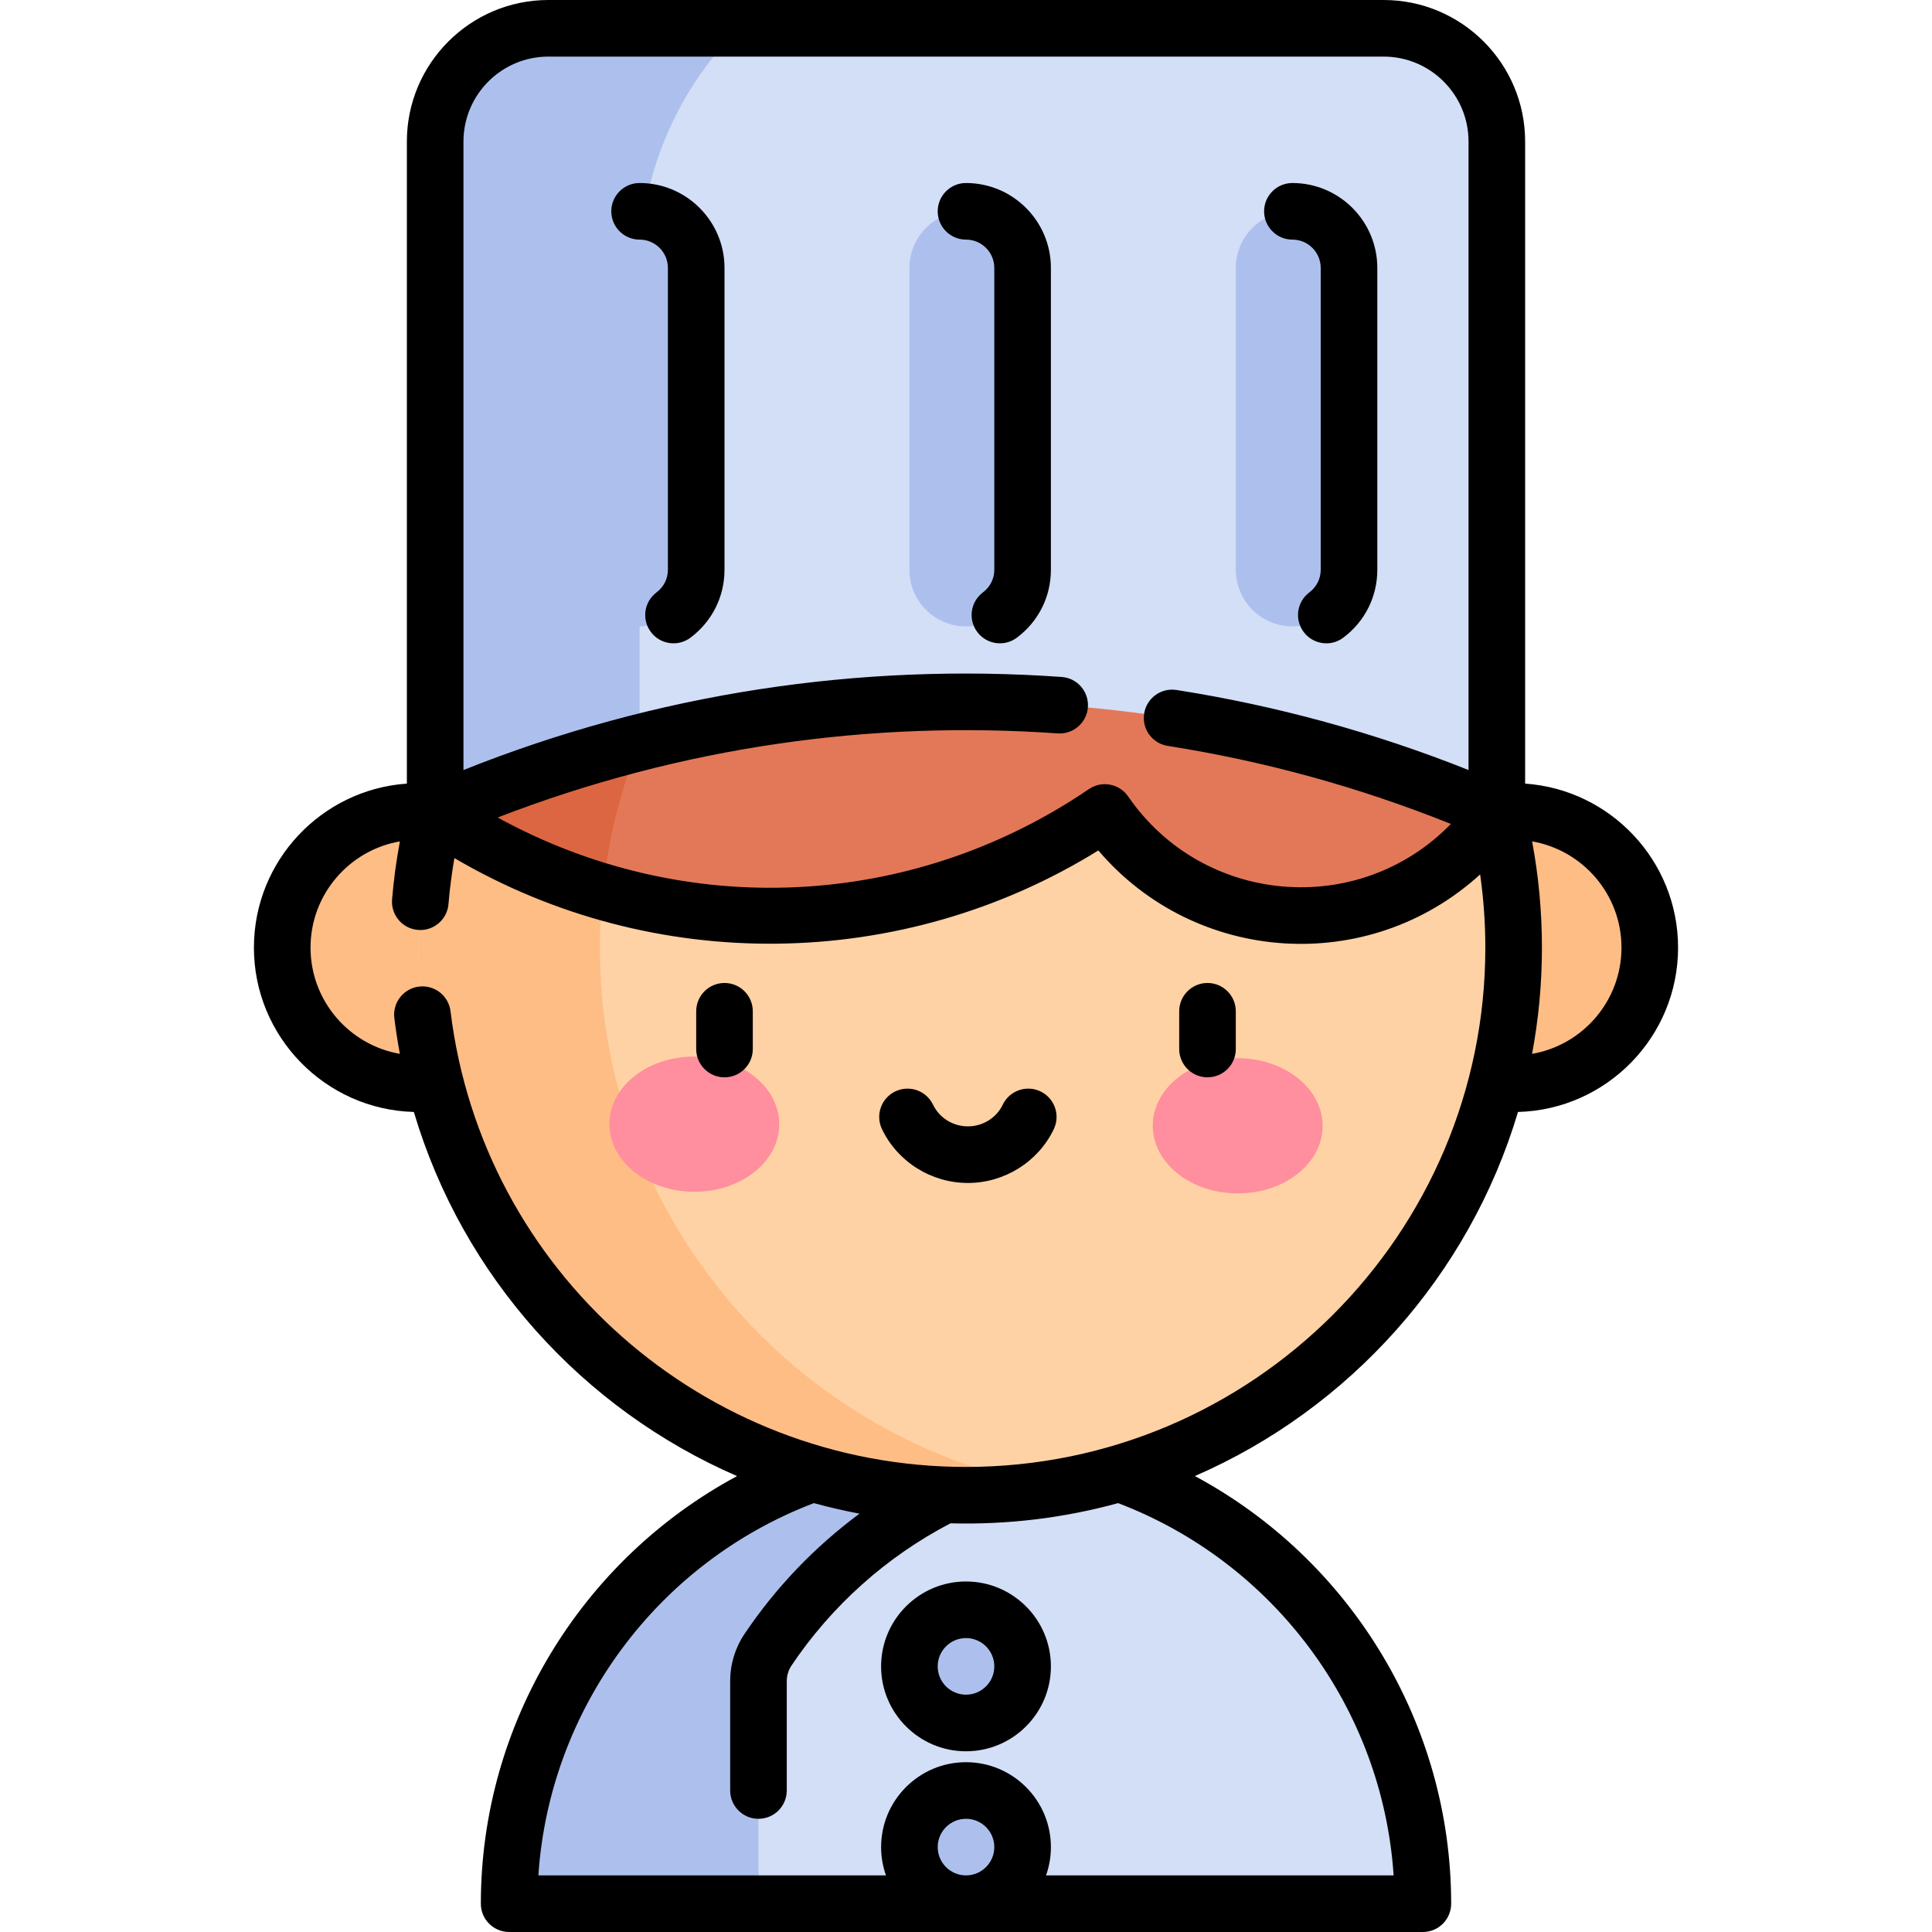 <svg id="Capa_1" enable-background="new 0 0 512 512" height="512" viewBox="0 0 512 512" width="512" xmlns="http://www.w3.org/2000/svg"><path d="m255.999 383.425c-66.759 0-121.072 54.314-121.072 121.075h242.147c-.001-66.761-54.314-121.075-121.075-121.075z" fill="#d2dff7"/><path d="m255.999 383.425c-66.759 0-121.072 54.314-121.072 121.075h66.073v-58.952c0-2.954.857-5.853 2.502-8.306 17.47-26.05 44.767-44.98 76.552-51.413-7.777-1.574-15.821-2.404-24.055-2.404z" fill="#adc0ed"/><circle cx="256" cy="441.61" fill="#adc0ed" r="15"/><circle cx="256" cy="489.5" fill="#adc0ed" r="15"/><path d="m110.872 215.048c-19.927 0-36.081 16.154-36.081 36.081 0 19.928 16.154 36.082 36.081 36.082s36.082-16.154 36.082-36.082c0-19.927-16.155-36.081-36.082-36.081z" fill="#ffbd86"/><path d="m401.128 215.048c-19.927 0-36.082 16.154-36.082 36.081 0 19.928 16.154 36.082 36.082 36.082s36.081-16.154 36.081-36.082c0-19.927-16.154-36.081-36.081-36.081z" fill="#ffbd86"/><path d="m296.684 390.466c60.347-17.591 104.443-73.311 104.443-139.337 0-80.153-64.976-145.129-145.129-145.129-80.15 0-145.127 64.976-145.127 145.129 0 66.026 44.097 121.746 104.442 139.337 12.91 3.763 26.56 5.789 40.684 5.789 14.127 0 27.777-2.026 40.687-5.789z" fill="#fed2a4"/><path d="m158.981 251.129c0-71.957 52.372-131.671 121.073-143.133-7.825-1.306-15.859-1.996-24.055-1.996-80.15 0-145.127 64.976-145.127 145.129 0 80.15 64.977 145.127 145.127 145.127 8.196 0 16.229-.69 24.055-1.996-68.701-11.462-121.073-71.176-121.073-143.131z" fill="#ffbd86"/><path d="m292.793 215.319c25.031 36.415 78.868 36.384 103.879.005-15.944-62.836-72.877-109.324-140.673-109.324-67.792 0-124.725 46.486-140.671 109.322 54.204 36.814 124.68 35.898 177.465-.003z" fill="#e37858"/><path d="m280.054 107.996.014-.003c-7.829-1.307-15.869-1.993-24.069-1.993-67.792 0-124.725 46.486-140.671 109.322 13.922 9.455 28.922 16.403 44.416 20.928 6.639-65.18 56.406-117.593 120.31-128.254z" fill="#dd6642"/><path d="m366.684 7.502c-2.217 0-219.128 0-221.353 0-16.569 0-30 13.432-30 30v177.819c89.459-38.985 191.426-39.186 281.353 0v-177.819c0-16.569-13.431-30-30-30z" fill="#d2dff7"/><g fill="#adc0ed"><path d="m195.802 7.5h-50.478c-16.569 0-30 13.431-30 30v177.819c17.647-7.69 35.768-13.86 54.175-18.525v-125.793c0-23.818 9.461-46.66 26.303-63.501z"/><path d="m169.499 56.001c-8.284 0-15 6.716-15 15v80c0 8.284 6.716 15 15 15s15-6.716 15-15v-80c0-8.284-6.716-15-15-15z"/><path d="m256 56.001c-8.284 0-15 6.716-15 15v80c0 8.284 6.716 15 15 15s15-6.716 15-15v-80c0-8.284-6.716-15-15-15z"/><path d="m342.501 56.001c-8.284 0-15 6.716-15 15v80c0 8.284 6.716 15 15 15s15-6.716 15-15v-80c0-8.284-6.715-15-15-15z"/></g><path d="m206.5 297.988c-.031 9.896-10.13 17.886-22.556 17.847s-22.475-8.092-22.444-17.988 10.13-17.886 22.556-17.847c12.426.038 22.475 8.092 22.444 17.988z" fill="#ff8e9e"/><path d="m305.5 298.279c-.031 9.896 10.017 17.949 22.444 17.988 12.426.039 22.525-7.951 22.556-17.847s-10.017-17.95-22.444-17.988c-12.426-.039-22.525 7.951-22.556 17.847z" fill="#ff8e9e"/><path d="m192 260.5c-4.142 0-7.5 3.358-7.5 7.5v10c0 4.142 3.358 7.5 7.5 7.5s7.5-3.358 7.5-7.5v-10c0-4.142-3.358-7.5-7.5-7.5z"/><path d="m320 260.5c-4.142 0-7.5 3.358-7.5 7.5v10c0 4.142 3.358 7.5 7.5 7.5s7.5-3.358 7.5-7.5v-10c0-4.142-3.358-7.5-7.5-7.5z"/><path d="m275.735 289.234c-3.738-1.788-8.215-.206-10.001 3.531-1.666 3.484-5.291 5.735-9.234 5.735s-7.568-2.251-9.234-5.735c-1.786-3.737-6.265-5.318-10.001-3.531-3.737 1.787-5.318 6.265-3.531 10.001 4.144 8.666 13.08 14.265 22.766 14.265s18.623-5.599 22.766-14.265c1.787-3.736.206-8.214-3.531-10.001z"/><path d="m402.286 294.681c23.495-.618 42.422-19.91 42.422-43.552 0-23.005-17.92-41.891-40.532-43.463v-170.166c0-20.678-16.822-37.5-37.5-37.5h-221.352c-20.678 0-37.5 16.822-37.5 37.5v170.166c-22.612 1.572-40.533 20.458-40.533 43.463 0 23.628 18.905 42.912 42.382 43.551 12.958 43.685 44.82 78.778 85.655 96.5-41.26 22.157-67.901 65.599-67.901 113.32 0 4.142 3.358 7.5 7.5 7.5h242.146c4.143 0 7.5-3.358 7.5-7.5 0-47.728-26.649-91.175-67.918-113.329 41.004-17.827 72.704-53.148 85.631-96.49zm27.423-43.552c0 14.093-10.256 25.829-23.695 28.155 1.71-9.129 2.614-18.538 2.614-28.155 0-9.465-.875-18.897-2.602-28.153 13.433 2.331 23.683 14.064 23.683 28.153zm-306.885-213.629c0-12.407 10.093-22.5 22.5-22.5h221.353c12.406 0 22.5 10.093 22.5 22.5v166.566c-24.913-9.93-50.896-17.055-77.393-21.213-4.094-.645-7.93 2.154-8.572 6.247-.642 4.092 2.154 7.93 6.247 8.572 25.701 4.033 50.895 10.986 75.036 20.685-24.486 25.137-65.748 21.481-85.521-7.286-2.337-3.401-6.984-4.274-10.398-1.953-47.273 32.153-107.31 34.655-156.69 7.528 48.833-18.89 99.365-25.745 148.41-22.284 4.116.288 7.718-2.822 8.009-6.954s-2.822-7.718-6.954-8.009c-53.56-3.781-107.514 4.295-158.528 24.665v-166.564zm125.676 452c0-4.136 3.364-7.5 7.5-7.5s7.5 3.364 7.5 7.5-3.364 7.5-7.5 7.5-7.5-3.364-7.5-7.5zm120.824 7.5h-92.114c.833-2.347 1.29-4.871 1.29-7.5 0-12.407-10.093-22.5-22.5-22.5s-22.5 10.093-22.5 22.5c0 2.629.458 5.153 1.29 7.5h-92.114c2.927-44.028 31.448-82.825 73.016-98.658 3.969 1.087 7.996 2.026 12.081 2.793-11.867 8.789-22.221 19.582-30.502 31.925-2.47 3.69-3.77 8-3.77 12.49v28.95c0 4.14 3.36 7.5 7.5 7.5s7.5-3.36 7.5-7.5v-28.95c0-1.51.43-2.93 1.23-4.13 10.665-15.905 25.222-28.908 42.156-37.724 15.078.402 29.961-1.389 44.422-5.353 41.567 15.832 70.088 54.63 73.015 98.657zm-113.325-108.245c-69.475 0-128.202-51.917-136.605-120.763-.502-4.111-4.236-7.038-8.354-6.536-4.112.502-7.038 4.242-6.536 8.354.39 3.192.885 6.348 1.467 9.472-13.432-2.332-23.68-14.064-23.68-28.152 0-14.089 10.25-25.822 23.682-28.153-.948 5.083-1.644 10.224-2.072 15.369-.343 4.127 2.725 7.752 6.853 8.096.211.018.421.026.63.026 3.86 0 7.14-2.962 7.466-6.879.339-4.076.869-8.149 1.571-12.186 52.857 31.028 118.76 30.126 170.648-2.021 25.805 30.274 71.681 33.251 101.182 6.349.905 6.41 1.378 12.894 1.378 19.399-.001 75.887-61.741 137.625-137.63 137.625z"/><path d="m233.5 441.61c0 12.407 10.093 22.5 22.5 22.5s22.5-10.093 22.5-22.5-10.093-22.5-22.5-22.5-22.5 10.093-22.5 22.5zm22.5-7.5c4.136 0 7.5 3.364 7.5 7.5s-3.364 7.5-7.5 7.5-7.5-3.364-7.5-7.5 3.364-7.5 7.5-7.5z"/><path d="m169.499 48.501c-4.142 0-7.5 3.358-7.5 7.5s3.358 7.5 7.5 7.5c4.136 0 7.5 3.364 7.5 7.5v80c0 2.368-1.099 4.552-3.016 5.991-3.312 2.488-3.98 7.189-1.493 10.501 2.488 3.314 7.191 3.98 10.501 1.493 5.725-4.299 9.008-10.855 9.008-17.985v-80c0-12.407-10.094-22.5-22.5-22.5z"/><path d="m263.5 71.001v80c0 2.368-1.099 4.552-3.016 5.991-3.312 2.488-3.98 7.189-1.493 10.501 2.488 3.314 7.191 3.98 10.501 1.493 5.725-4.299 9.008-10.855 9.008-17.985v-80c0-12.407-10.093-22.5-22.5-22.5-4.142 0-7.5 3.358-7.5 7.5s3.358 7.5 7.5 7.5c4.136 0 7.5 3.364 7.5 7.5z"/><path d="m342.502 63.501c4.136 0 7.5 3.364 7.5 7.5v80c0 2.368-1.1 4.552-3.016 5.992-3.313 2.488-3.98 7.189-1.493 10.501 1.474 1.962 3.725 2.996 6.003 2.996 1.567 0 3.148-.49 4.498-1.504 5.725-4.3 9.008-10.855 9.008-17.985v-80c0-12.407-10.094-22.5-22.5-22.5-4.143 0-7.5 3.358-7.5 7.5s3.357 7.5 7.5 7.5z"/></svg>